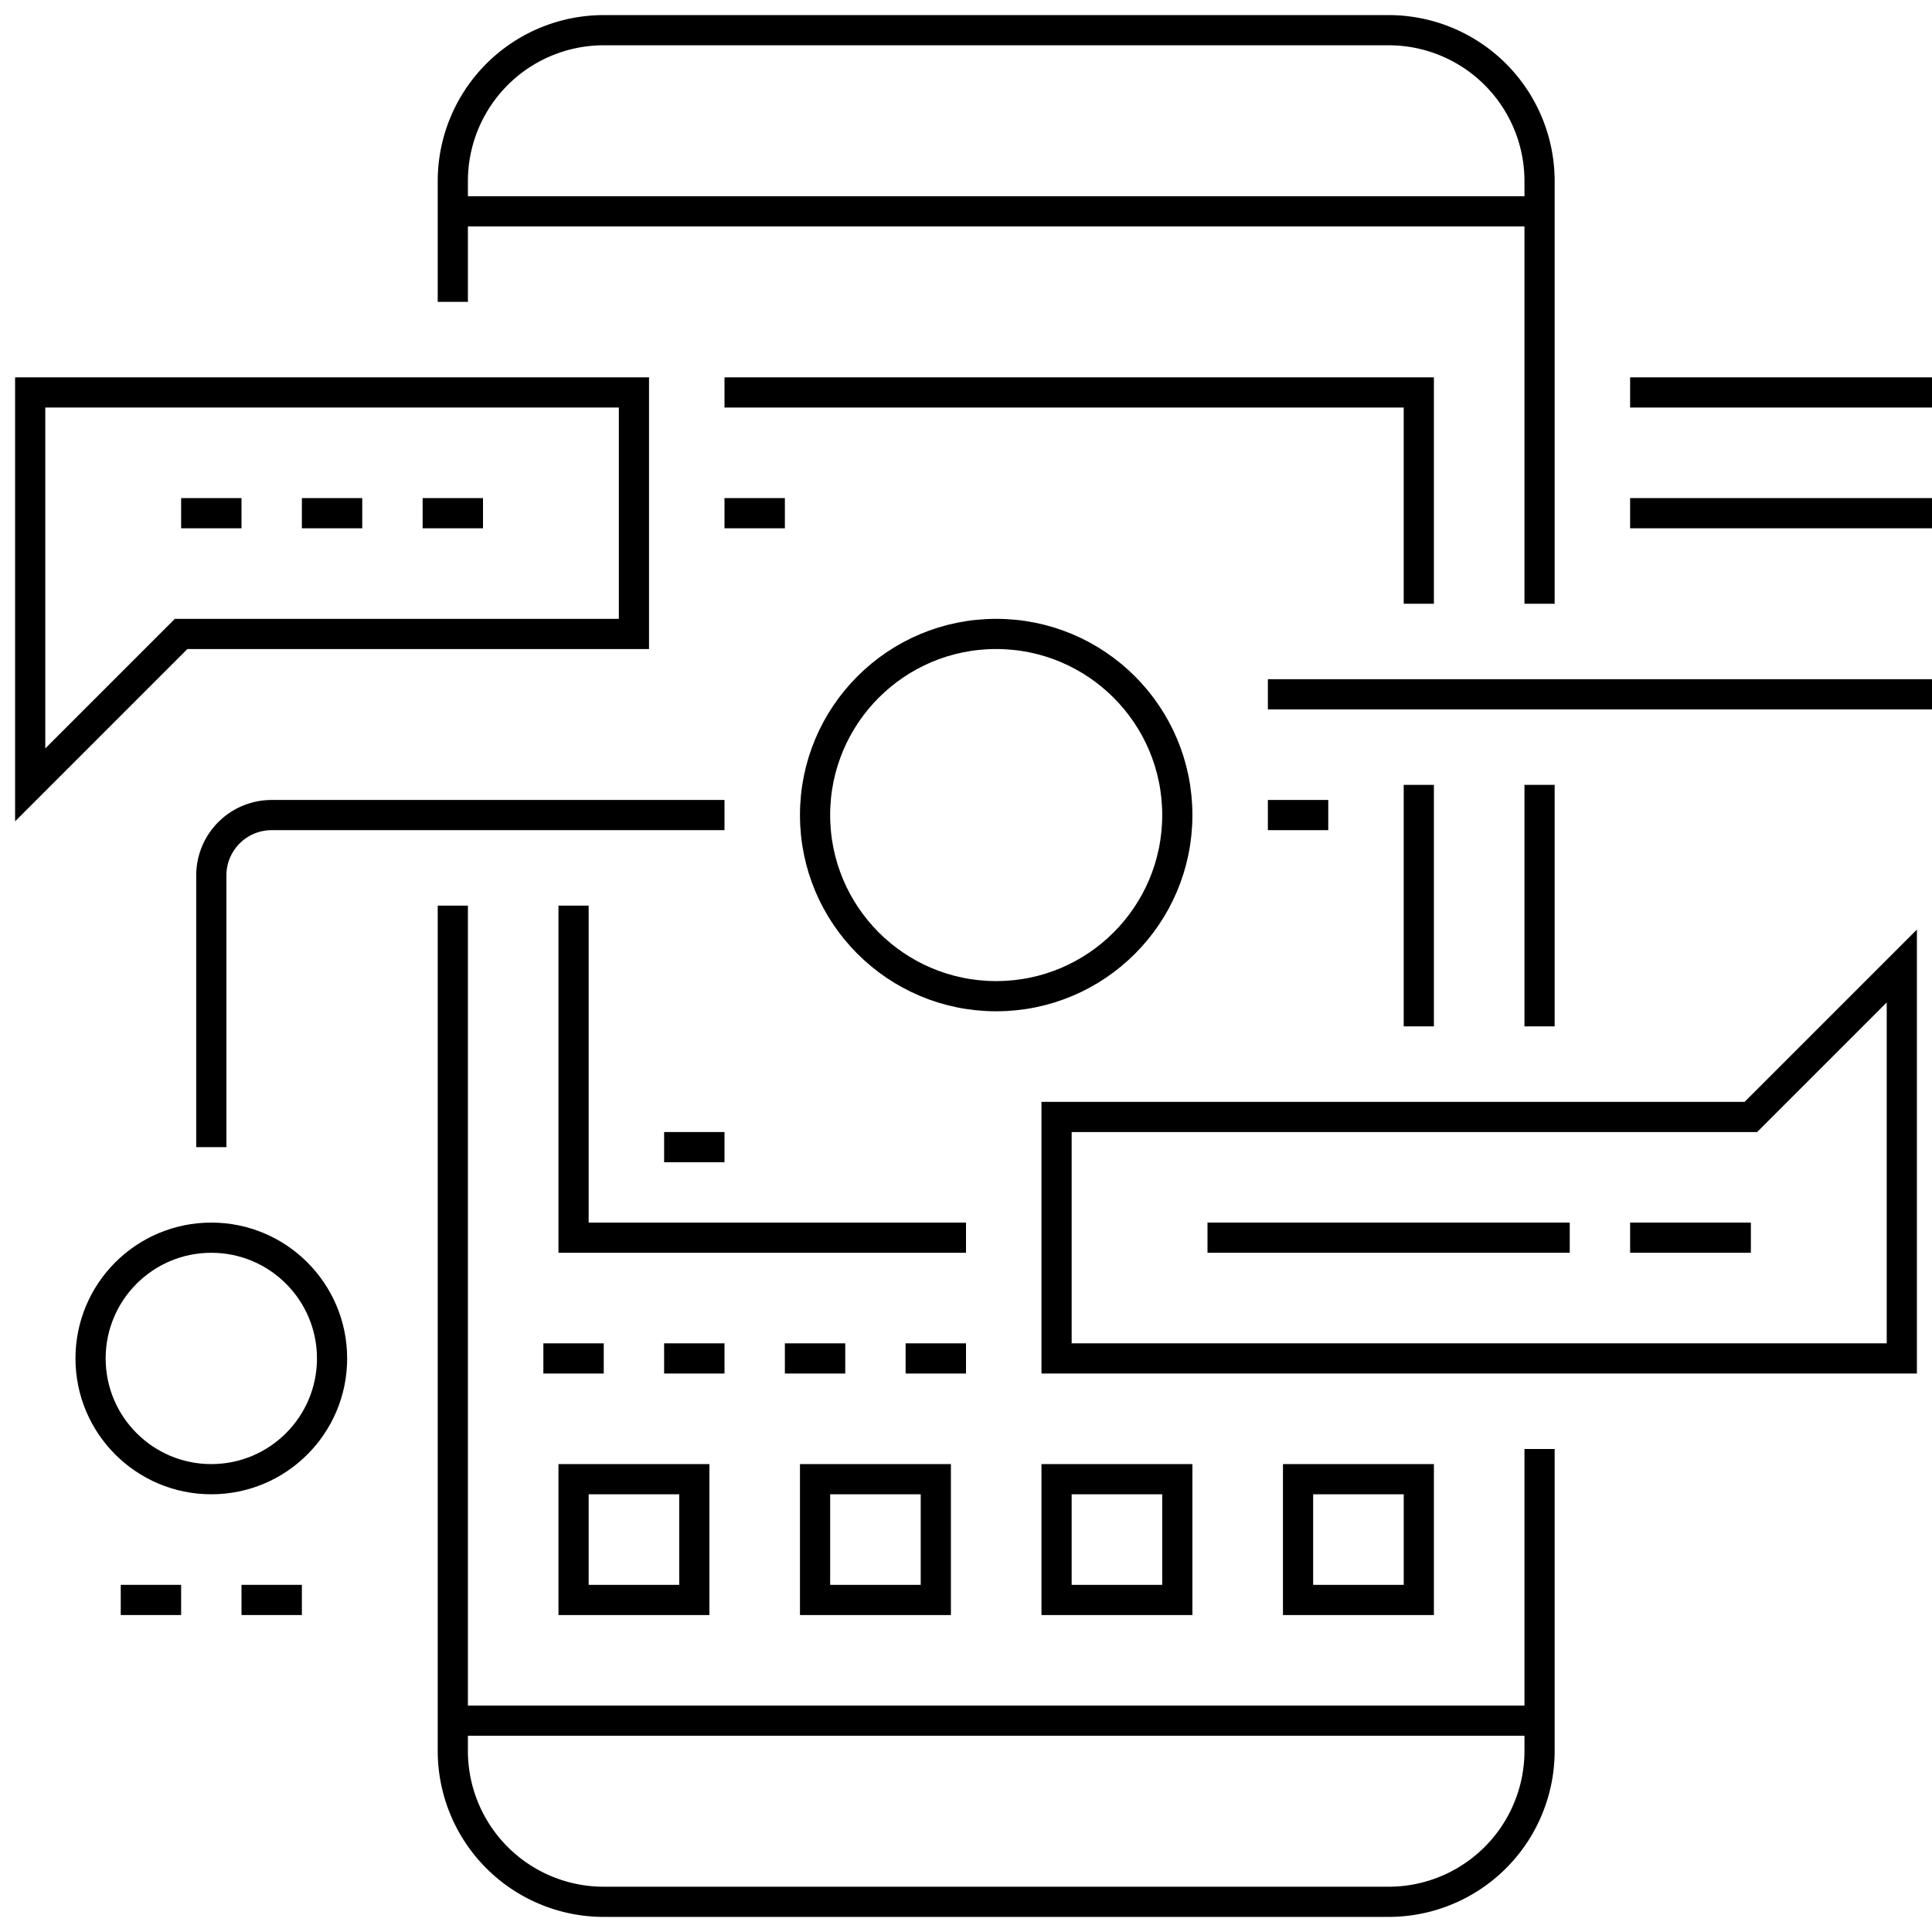 <?xml version="1.0" encoding="UTF-8" standalone="no"?>
<svg width="64" height="64" viewBox="0 0 64 64" xmlns="http://www.w3.org/2000/svg" xmlns:xlink="http://www.w3.org/1999/xlink">
  <path fill="none" stroke="black" strokeWidth="2" strokeLinejoin="round" strokeMiterlimit="10" d="M15 7h36M15 57h36M15 30v28a5 5 0 0 0 5 5h26a5 5 0 0 0 5-5V48M51 20V6a5 5 0 0 0-5-5H20a5 5 0 0 0-5 5v4M51 34v-8M21 21H6l-5 5V13h20z"/>
  <path fill="none" stroke="black" strokeWidth="2" strokeLinejoin="round" strokeMiterlimit="10" d="M63 45H35v-8h23l5-5zM6 17h2M10 17h2M14 17h2M40 41h12M54 41h4M19 49h4v4h-4zM27 49h4v4h-4zM35 49h4v4h-4zM43 49h4v4h-4z"/>
  <circle cx="33" cy="27" r="6" fill="none" stroke="black" strokeWidth="2" strokeLinejoin="round" strokeMiterlimit="10"/>
  <path fill="none" stroke="black" strokeWidth="2" strokeLinejoin="round" strokeMiterlimit="10" d="M32 41H19V30M47 26v8M24 13h23v7M18 45h2M22 45h2M26 45h2M30 45h2M42 23h22M64 17H54M64 13H54"/>
  <path d="M7 38v-9a2 2 0 0 1 2-2h15" fill="none" stroke="black" strokeWidth="2" strokeLinejoin="round" strokeMiterlimit="10"/>
  <circle cx="7" cy="45" r="4" fill="none" stroke="black" strokeWidth="2" strokeLinejoin="round" strokeMiterlimit="10"/>
  <path fill="none" stroke="black" strokeWidth="2" strokeLinejoin="round" strokeMiterlimit="10" d="M44 27h-2M24 38h-2M26 17h-2M4 53h2M8 53h2"/>
</svg>
